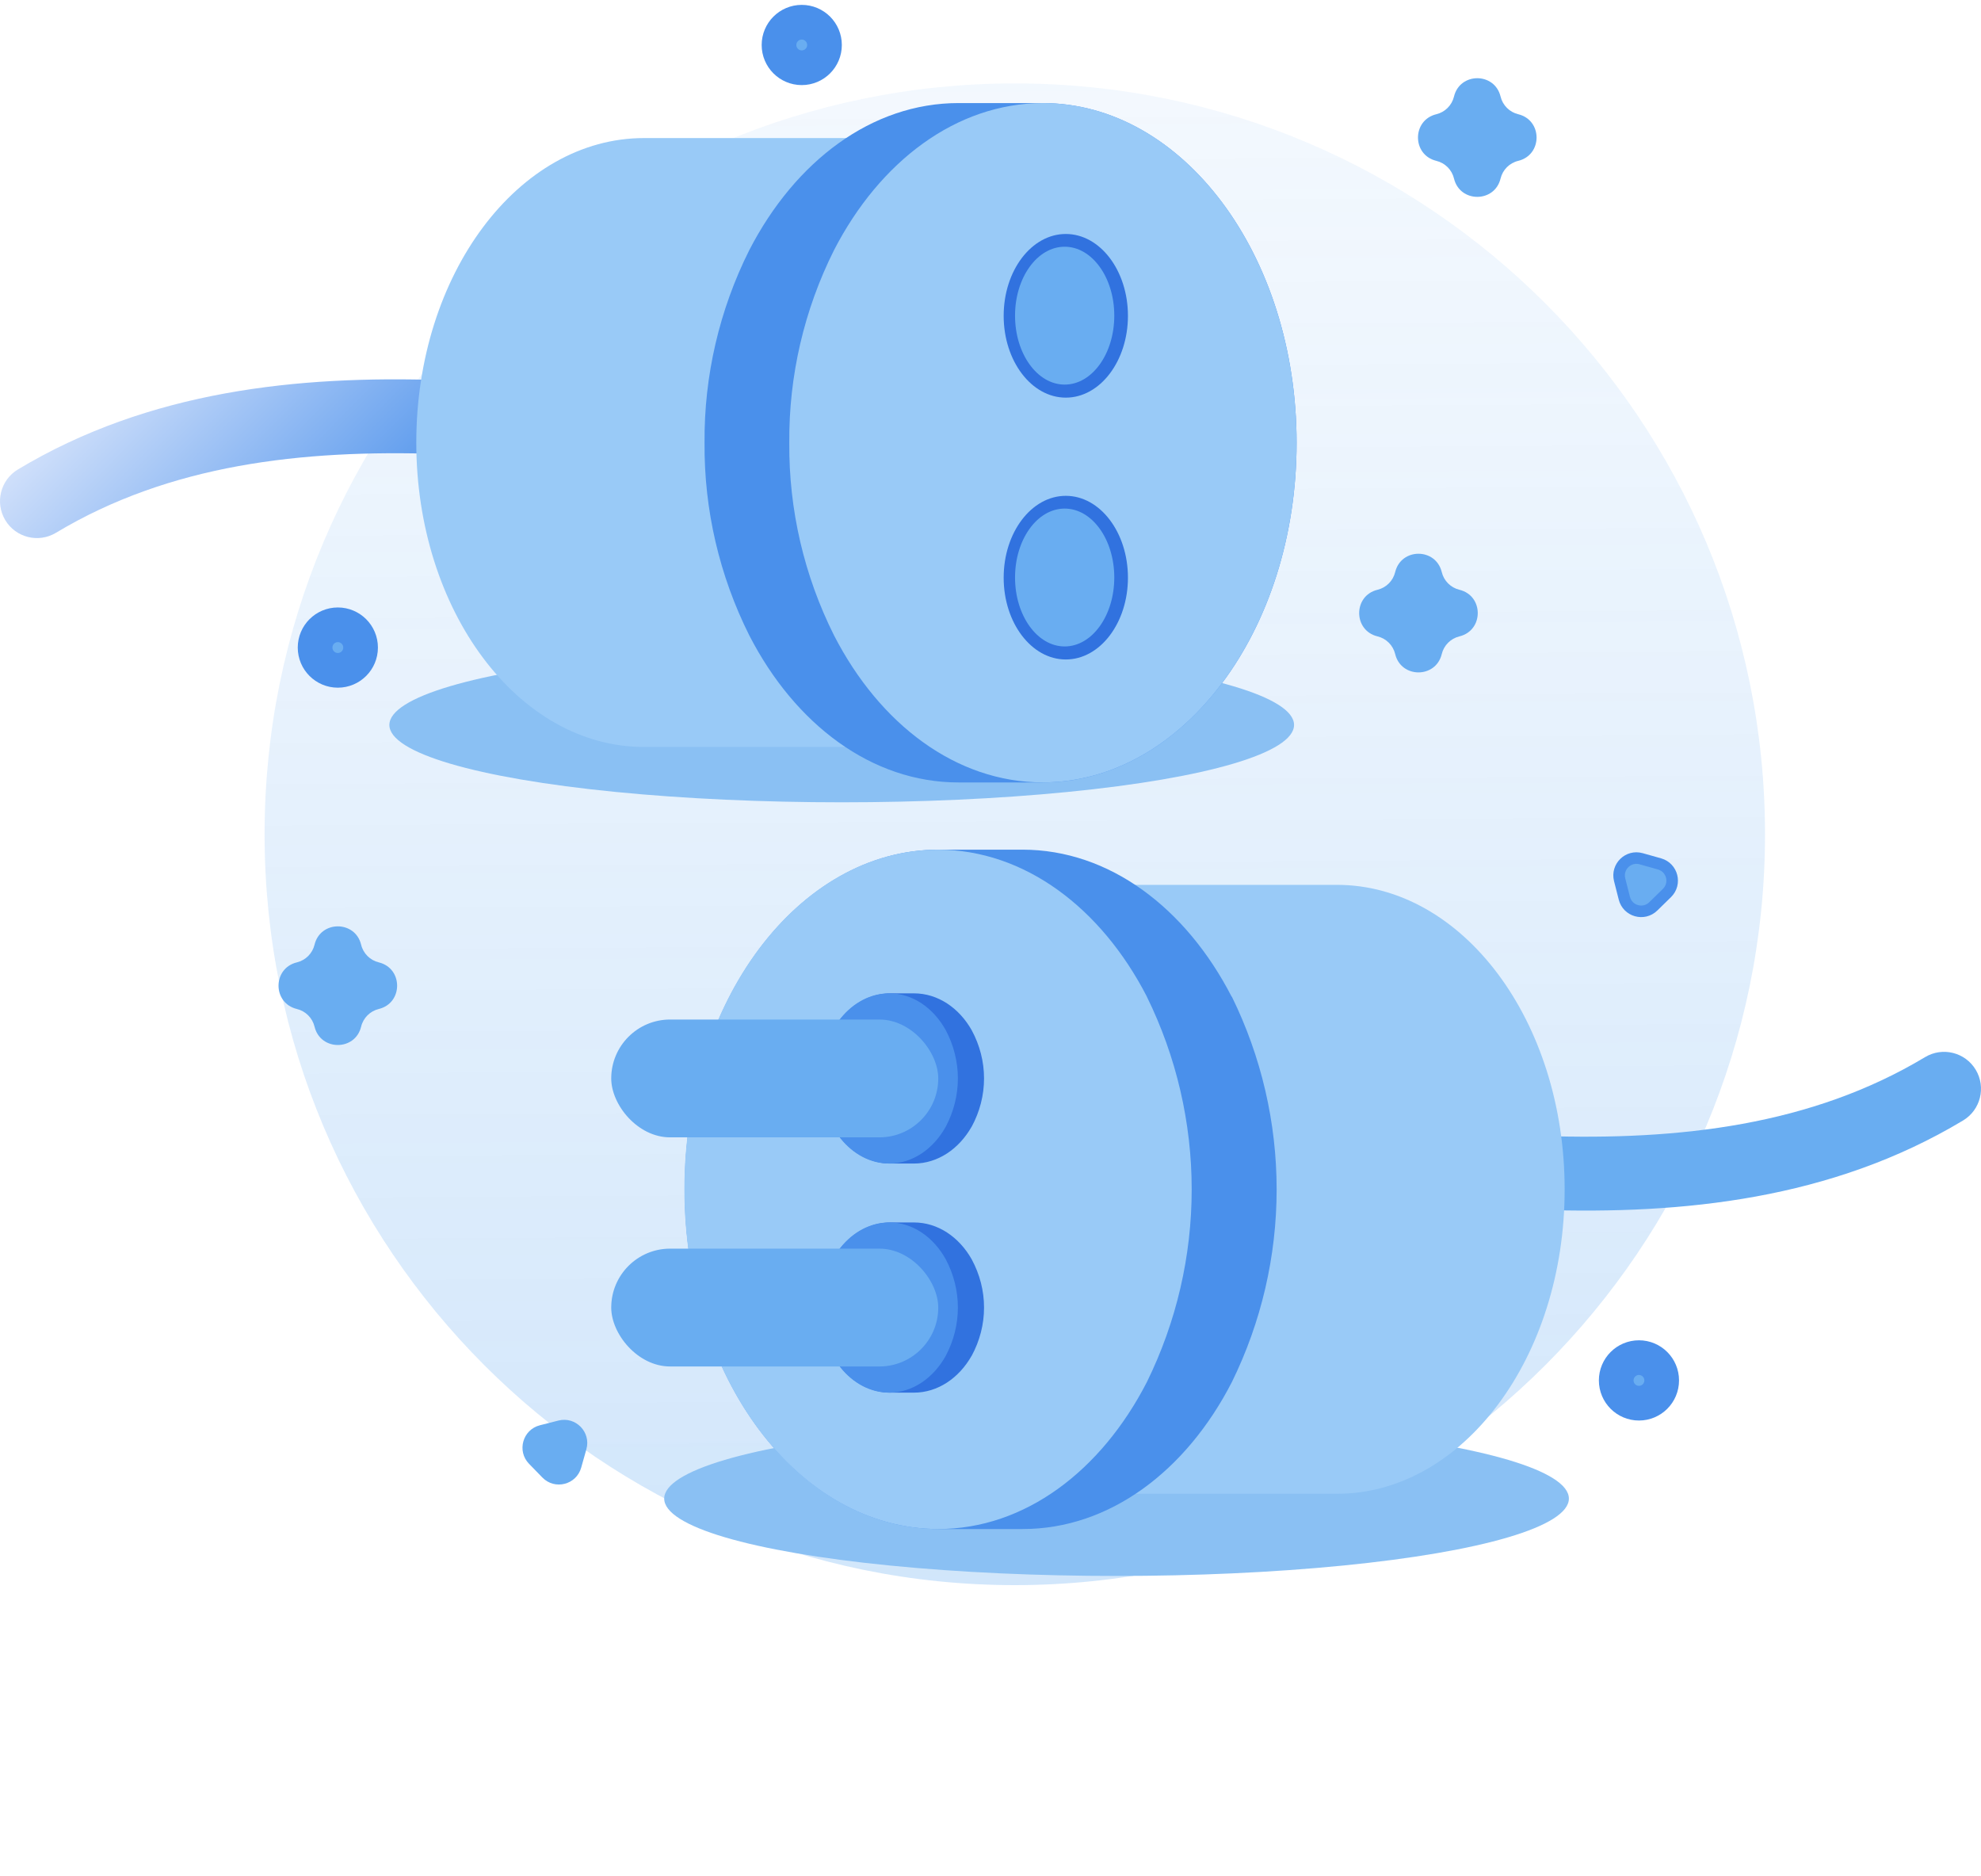 <svg width="150" height="142" viewBox="0 0 150 142" fill="none" xmlns="http://www.w3.org/2000/svg">
<path d="M76.84 120C108.213 120 133.646 94.551 133.646 63.158C133.646 31.765 108.213 6.315 76.84 6.315C45.467 6.315 20.034 31.765 20.034 63.158C20.034 94.551 45.467 120 76.84 120Z" fill="url(#paint0_linear_265_8991)"/>
<path fill-rule="evenodd" clip-rule="evenodd" d="M1.357 35.539C11.312 29.558 22.59 28.419 33.387 28.777C34.93 28.828 36.139 30.121 36.088 31.665C36.037 33.209 34.745 34.419 33.202 34.367C22.839 34.024 12.838 35.165 4.235 40.335C2.911 41.13 1.194 40.701 0.399 39.377C-0.395 38.053 0.033 36.334 1.357 35.539Z" fill="url(#paint1_linear_265_8991)"/>
<g filter="url(#filter0_f_265_8991)">
<ellipse cx="63.734" cy="54.88" rx="34.251" ry="5.857" fill="#8AC0F3"/>
</g>
<g filter="url(#filter1_f_265_8991)">
<ellipse cx="84.544" cy="113.448" rx="34.251" ry="5.857" fill="#8AC0F3"/>
</g>
<path fill-rule="evenodd" clip-rule="evenodd" d="M149.601 80.986C150.395 82.311 149.967 84.029 148.643 84.824C138.689 90.805 127.406 91.944 116.609 91.587C115.066 91.536 113.857 90.243 113.908 88.699C113.959 87.155 115.251 85.945 116.794 85.996C127.156 86.339 137.163 85.197 145.765 80.028C147.089 79.233 148.806 79.662 149.601 80.986Z" fill="#69ADF1"/>
<path d="M72.846 113.085H101.236C110.756 113.085 118.474 102.768 118.474 90.038C118.474 77.308 110.756 66.987 101.236 66.987H72.846C78.736 66.987 83.934 70.935 87.041 76.976C89.04 81.044 90.08 85.517 90.08 90.05C90.08 94.583 89.04 99.056 87.041 103.124C83.934 109.149 78.736 113.085 72.846 113.085Z" fill="#99CAF7"/>
<path d="M93.258 75.45C89.792 68.725 83.99 64.322 77.421 64.322H71.076C60.455 64.322 51.842 75.838 51.842 90.038C51.842 104.239 60.455 115.75 71.076 115.754H77.441C84.01 115.754 89.82 111.359 93.278 104.626C95.507 100.088 96.666 95.099 96.666 90.042C96.666 84.986 95.507 79.996 93.278 75.458L93.258 75.45Z" fill="#4A90EB"/>
<path d="M86.841 75.45C83.383 68.737 77.594 64.338 71.037 64.322C60.423 64.322 51.822 75.845 51.822 90.038C51.822 104.23 60.423 115.737 71.037 115.753C77.594 115.753 83.383 111.358 86.841 104.626C89.073 100.088 90.234 95.099 90.234 90.042C90.234 84.984 89.073 79.995 86.841 75.458V75.45Z" fill="#99CAF7"/>
<path d="M73.57 85.297C72.612 86.981 71.01 88.085 69.195 88.085H67.443C64.509 88.085 62.13 85.2 62.13 81.642C62.13 78.085 64.509 75.201 67.443 75.2H69.201C71.015 75.2 72.62 76.301 73.575 77.987C74.191 79.124 74.511 80.374 74.511 81.641C74.511 82.908 74.191 84.158 73.575 85.295L73.57 85.297Z" fill="#3172DF"/>
<path d="M73.57 102.641C72.612 104.326 71.01 105.429 69.195 105.429H67.443C64.509 105.429 62.13 102.544 62.13 98.987C62.13 95.429 64.509 92.545 67.443 92.544H69.201C71.015 92.544 72.62 93.645 73.575 95.332C74.191 96.469 74.511 97.719 74.511 98.986C74.511 100.253 74.191 101.503 73.575 102.639L73.57 102.641Z" fill="#3172DF"/>
<path d="M71.612 85.297C70.675 86.978 69.108 88.081 67.332 88.085C64.459 88.085 62.13 85.198 62.13 81.642C62.13 78.087 64.459 75.204 67.332 75.2C69.108 75.2 70.675 76.301 71.612 77.987C72.216 79.124 72.53 80.374 72.53 81.641C72.53 82.908 72.216 84.158 71.612 85.295V85.297Z" fill="#4A90EB"/>
<path d="M71.612 102.641C70.675 104.323 69.108 105.425 67.332 105.429C64.459 105.429 62.13 102.542 62.13 98.987C62.13 95.431 64.459 92.548 67.332 92.544C69.108 92.544 70.675 93.645 71.612 95.332C72.216 96.469 72.53 97.719 72.53 98.986C72.53 100.253 72.216 101.503 71.612 102.639V102.641Z" fill="#4A90EB"/>
<path d="M77.154 56.549H48.764C39.244 56.549 31.521 46.233 31.521 33.502C31.521 20.772 39.244 10.452 48.764 10.452H77.154C71.264 10.452 66.066 14.399 62.959 20.441C60.921 24.496 59.878 28.979 59.916 33.518C59.878 38.056 60.921 42.538 62.959 46.592C66.066 52.602 71.264 56.549 77.154 56.549Z" fill="#99CAF7"/>
<path d="M56.738 18.93C60.208 12.205 66.01 7.802 72.578 7.802H78.943C89.565 7.802 98.178 19.318 98.178 33.518C98.178 47.718 89.565 59.23 78.943 59.234H72.578C66.01 59.234 60.2 54.839 56.738 48.106C54.469 43.581 53.307 38.581 53.348 33.518C53.307 28.455 54.469 23.456 56.738 18.93Z" fill="#4A90EB"/>
<path d="M63.155 18.93C66.617 12.217 72.403 7.818 78.963 7.802C89.577 7.802 98.178 19.326 98.178 33.518C98.178 47.711 89.577 59.218 78.963 59.23C72.403 59.23 66.617 54.835 63.155 48.106C60.886 43.581 59.724 38.581 59.765 33.518C59.724 28.455 60.886 23.456 63.155 18.93Z" fill="#99CAF7"/>
<path d="M80.616 29.115C82.691 29.115 84.373 26.779 84.373 23.896C84.373 21.015 82.691 18.678 80.616 18.678C78.541 18.678 76.858 21.015 76.858 23.896C76.858 26.779 78.541 29.115 80.616 29.115Z" fill="url(#paint2_linear_265_8991)"/>
<path d="M80.702 30.103C83.3 30.103 85.407 27.329 85.407 23.908C85.407 20.487 83.3 17.713 80.702 17.713C78.103 17.713 75.997 20.487 75.997 23.908C75.997 27.329 78.103 30.103 80.702 30.103Z" fill="#3172DF"/>
<path d="M80.702 49.925C83.3 49.925 85.407 47.152 85.407 43.731C85.407 40.31 83.3 37.536 80.702 37.536C78.103 37.536 75.997 40.31 75.997 43.731C75.997 47.152 78.103 49.925 80.702 49.925Z" fill="#3172DF"/>
<path d="M23.817 71.517C24.263 69.666 26.897 69.666 27.344 71.517C27.503 72.179 28.02 72.695 28.681 72.855C30.533 73.302 30.533 75.937 28.681 76.384C28.02 76.544 27.503 77.06 27.344 77.722C26.897 79.573 24.263 79.573 23.817 77.722C23.657 77.06 23.141 76.544 22.479 76.384C20.627 75.937 20.627 73.302 22.479 72.855C23.141 72.695 23.657 72.179 23.817 71.517Z" fill="#69ADF1"/>
<path d="M105.642 43.31C106.089 41.458 108.722 41.458 109.169 43.31C109.328 43.971 109.845 44.488 110.506 44.648C112.358 45.095 112.358 47.729 110.506 48.176C109.845 48.336 109.328 48.853 109.169 49.514C108.722 51.366 106.089 51.366 105.642 49.514C105.482 48.853 104.966 48.336 104.304 48.176C102.453 47.729 102.453 45.095 104.304 44.648C104.966 44.488 105.482 43.971 105.642 43.31Z" fill="#69ADF1"/>
<path d="M80.616 29.115C82.691 29.115 84.373 26.779 84.373 23.896C84.373 21.015 82.691 18.678 80.616 18.678C78.541 18.678 76.858 21.015 76.858 23.896C76.858 26.779 78.541 29.115 80.616 29.115Z" fill="#69ADF1"/>
<path d="M80.616 48.938C82.691 48.938 84.373 46.601 84.373 43.719C84.373 40.837 82.691 38.501 80.616 38.501C78.541 38.501 76.858 40.837 76.858 43.719C76.858 46.601 78.541 48.938 80.616 48.938Z" fill="#69ADF1"/>
<path d="M110.095 7.31C110.542 5.458 113.175 5.458 113.622 7.31C113.782 7.971 114.298 8.488 114.96 8.648C116.811 9.095 116.811 11.729 114.96 12.177C114.298 12.336 113.782 12.853 113.622 13.514C113.175 15.366 110.542 15.366 110.095 13.514C109.936 12.853 109.419 12.336 108.758 12.177C106.906 11.729 106.906 9.095 108.758 8.648C109.419 8.488 109.936 7.971 110.095 7.31Z" fill="#69ADF1"/>
<path d="M25.581 47.3C26.531 47.3 27.303 48.071 27.303 49.023C27.303 49.976 26.531 50.747 25.581 50.747C24.631 50.747 23.86 49.976 23.859 49.023C23.859 48.071 24.631 47.3 25.581 47.3Z" fill="#69ADF1" stroke="#4A90EB" stroke-width="2.626"/>
<path d="M124.101 102.778C125.051 102.778 125.822 103.549 125.822 104.502C125.822 105.455 125.051 106.225 124.101 106.226C123.151 106.226 122.379 105.455 122.379 104.502C122.379 103.549 123.15 102.778 124.101 102.778Z" fill="#69ADF1" stroke="#4A90EB" stroke-width="2.626"/>
<path d="M122.638 66.598C122.389 65.619 123.293 64.736 124.265 65.009L125.657 65.401C126.63 65.675 126.942 66.899 126.219 67.606L125.184 68.617C124.461 69.323 123.245 68.981 122.995 68.001L122.638 66.598Z" fill="#69ADF1" stroke="#4A90EB" stroke-width="0.875"/>
<path d="M42.285 107.541C43.591 107.21 44.766 108.418 44.4 109.715L44.007 111.108C43.64 112.405 42.008 112.819 41.068 111.853L40.059 110.816C39.119 109.85 39.577 108.228 40.883 107.897L42.285 107.541Z" fill="#69ADF1"/>
<path d="M60.708 1.682C61.658 1.682 62.43 2.453 62.43 3.406C62.43 4.358 61.658 5.129 60.708 5.129C59.758 5.129 58.986 4.358 58.986 3.406C58.986 2.453 59.758 1.682 60.708 1.682Z" fill="#69ADF1" stroke="#4A90EB" stroke-width="2.626"/>
<rect x="46.282" y="77.182" width="24.762" height="8.92" rx="4.46" fill="#69ADF1"/>
<rect x="46.282" y="94.527" width="24.762" height="8.92" rx="4.46" fill="#69ADF1"/>
<defs>
<filter id="filter0_f_265_8991" x="7.597" y="27.138" width="112.274" height="55.485" filterUnits="userSpaceOnUse" color-interpolation-filters="sRGB">
<feFlood flood-opacity="0" result="BackgroundImageFix"/>
<feBlend mode="normal" in="SourceGraphic" in2="BackgroundImageFix" result="shape"/>
<feGaussianBlur stdDeviation="10.943" result="effect1_foregroundBlur_265_8991"/>
</filter>
<filter id="filter1_f_265_8991" x="28.407" y="85.706" width="112.274" height="55.485" filterUnits="userSpaceOnUse" color-interpolation-filters="sRGB">
<feFlood flood-opacity="0" result="BackgroundImageFix"/>
<feBlend mode="normal" in="SourceGraphic" in2="BackgroundImageFix" result="shape"/>
<feGaussianBlur stdDeviation="10.943" result="effect1_foregroundBlur_265_8991"/>
</filter>
<linearGradient id="paint0_linear_265_8991" x1="76.402" y1="-12.194" x2="77.567" y2="187.427" gradientUnits="userSpaceOnUse">
<stop stop-color="#DDECFC" stop-opacity="0.25"/>
<stop offset="1" stop-color="#69ADF1" stop-opacity="0.5"/>
</linearGradient>
<linearGradient id="paint1_linear_265_8991" x1="31.92" y1="40.815" x2="8.196" y2="17.514" gradientUnits="userSpaceOnUse">
<stop stop-color="#4A90EB"/>
<stop offset="1" stop-color="#F7F7FF"/>
</linearGradient>
<linearGradient id="paint2_linear_265_8991" x1="73.271" y1="29.309" x2="102.594" y2="27.095" gradientUnits="userSpaceOnUse">
<stop stop-color="#5149F2"/>
<stop offset="1" stop-color="#F7F7FF"/>
</linearGradient>
</defs>
</svg>
